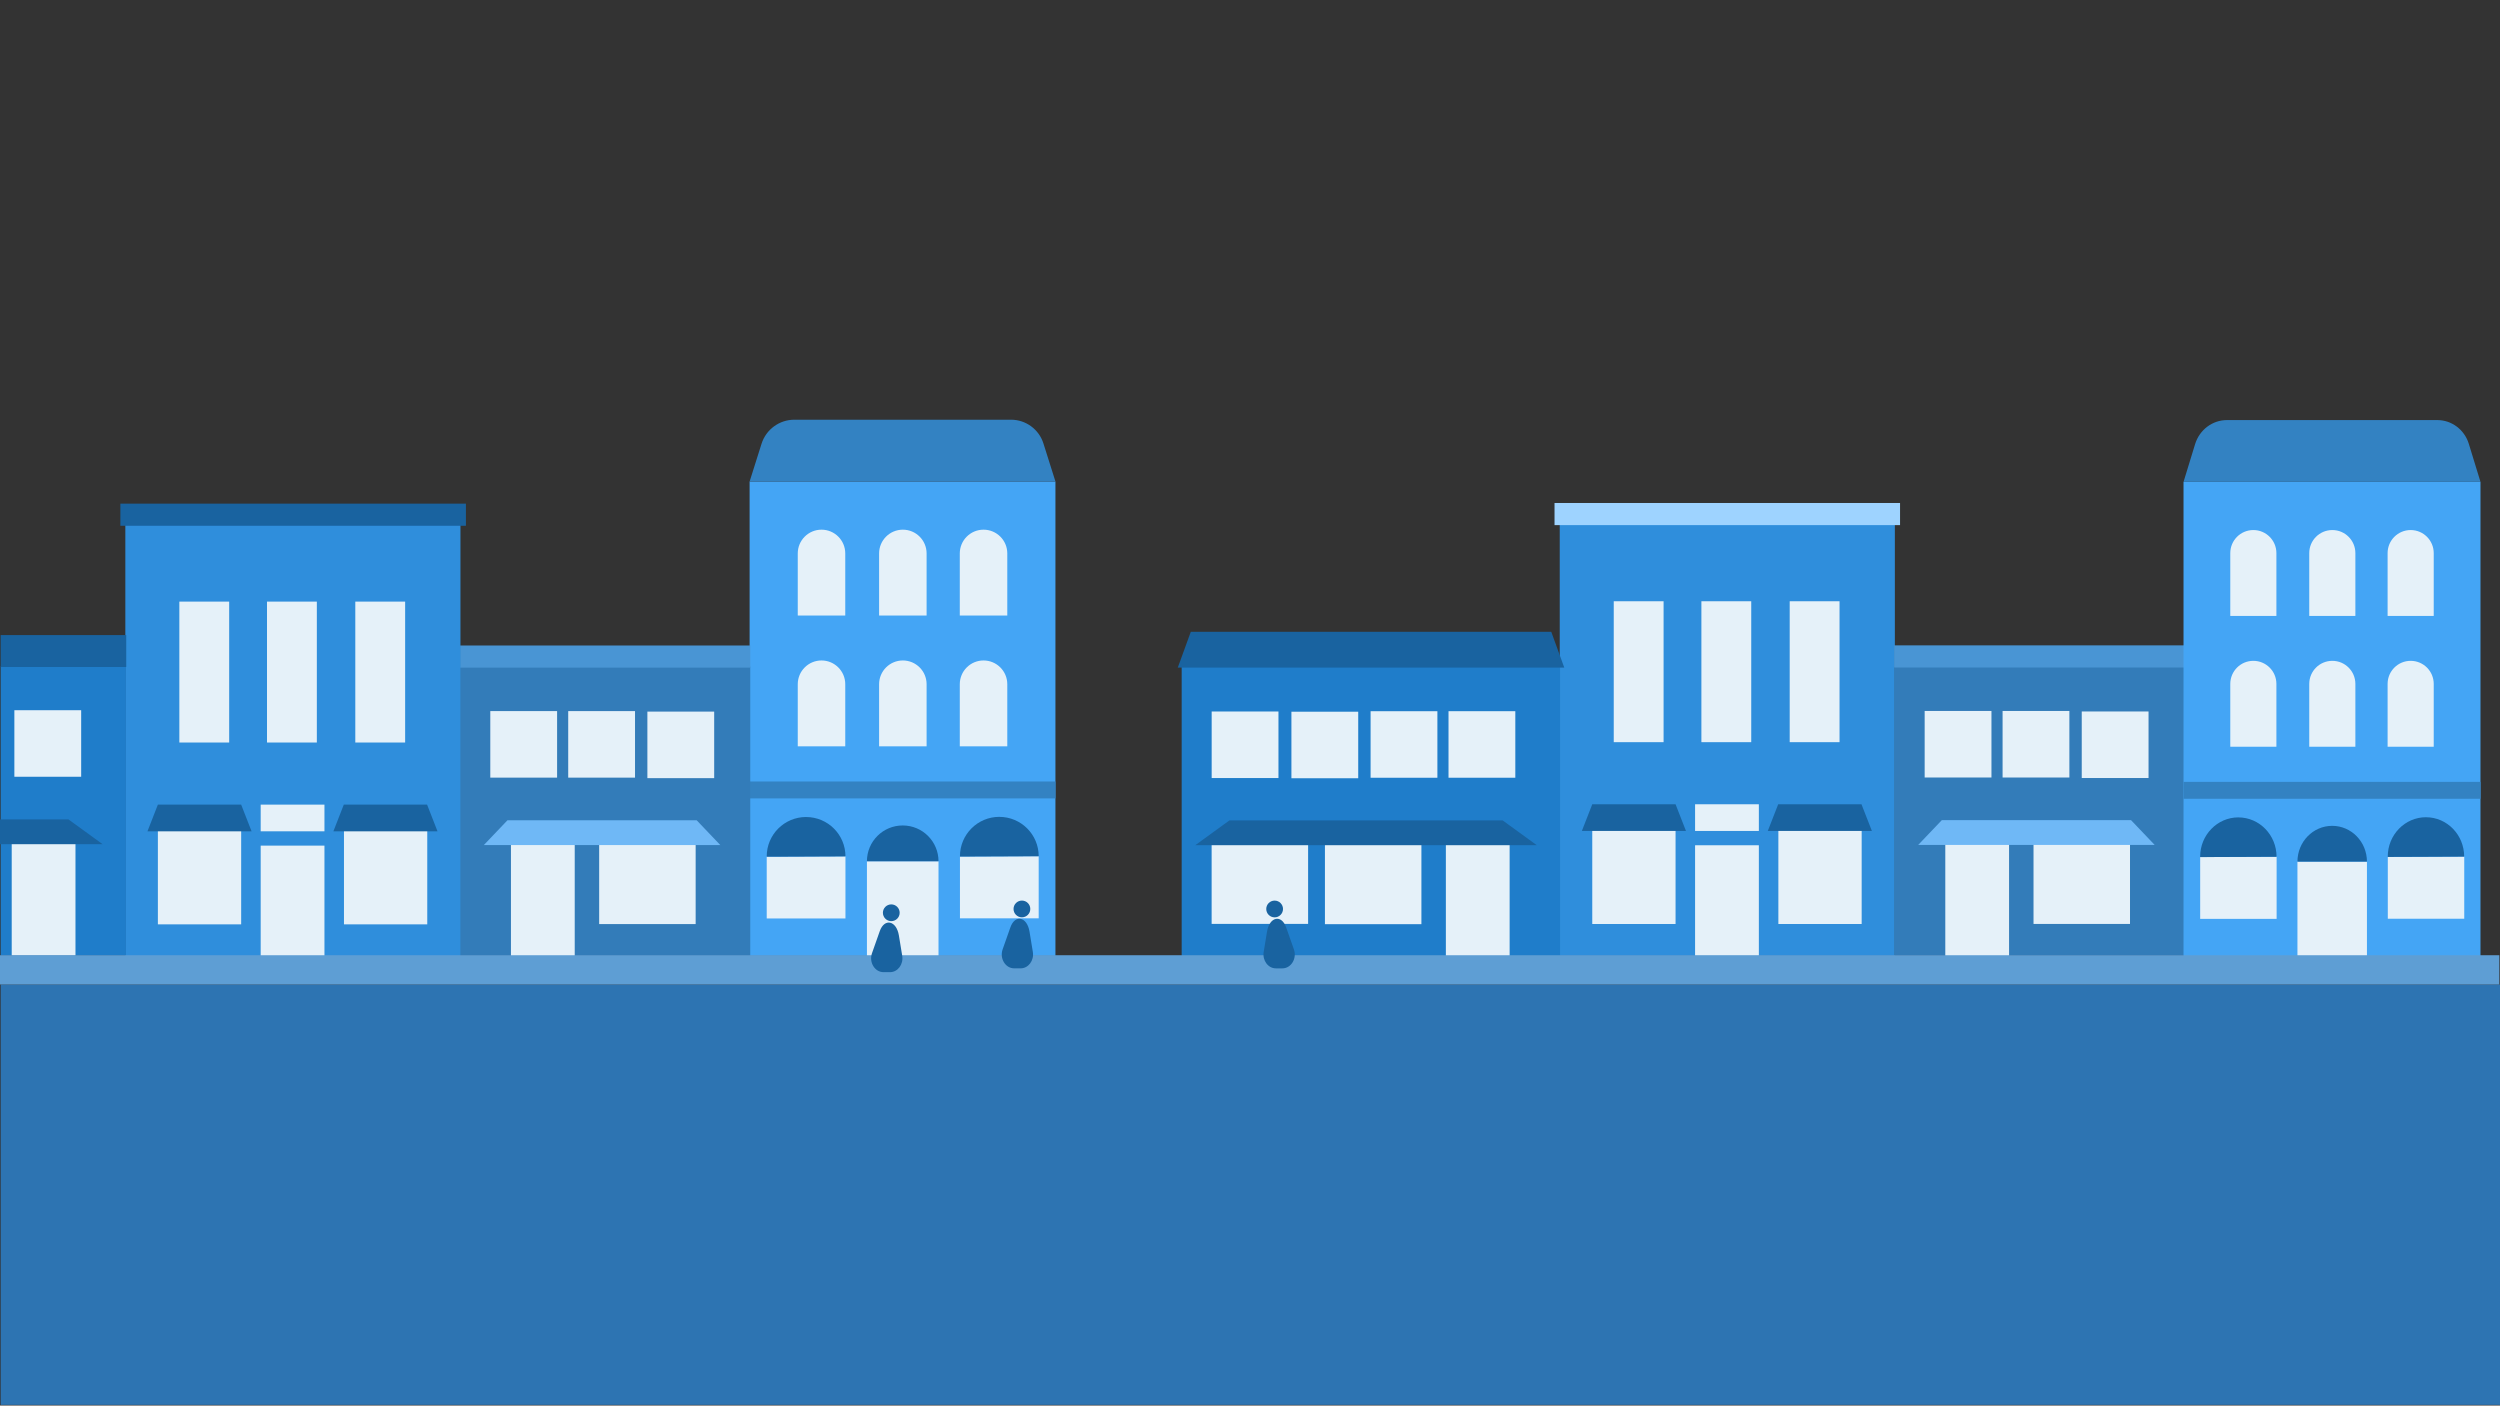<?xml version="1.0" encoding="UTF-8"?>
<svg xmlns="http://www.w3.org/2000/svg" viewBox="0 0 3842 2160">
  <rect x="0" y="0" width="3842" height="2160" fill="#333333" stroke="none"/>
  <g id="tourPages-move">
    <rect x="2397" y="774" width="515" height="695" style="fill: #2f8edc; stroke-width: 0px;"/>
    <rect x="2480" y="924" width="76.59" height="216.56" style="fill: #e5f1f9; stroke-width: 0px;"/>
    <rect x="2614.71" y="924" width="76.59" height="216.56" style="fill: #e5f1f9; stroke-width: 0px;"/>
    <rect x="2750.41" y="924" width="76.59" height="216.56" style="fill: #e5f1f9; stroke-width: 0px;"/>
    <rect x="2447" y="1273" width="128" height="147" style="fill: #e5f1f9; stroke-width: 0px;"/>
    <rect x="2605" y="1299" width="98" height="170" style="fill: #e5f1f9; stroke-width: 0px;"/>
    <rect x="2605" y="1236" width="98" height="41" style="fill: #e5f1f9; stroke-width: 0px;"/>
    <rect x="2733" y="1273" width="128" height="147" style="fill: #e5f1f9; stroke-width: 0px;"/>
    <polygon points="2591 1277 2431 1277 2447 1236 2575 1236 2591 1277" style="fill: #1963a0; stroke-width: 0px;"/>
    <polygon points="2876.73 1277 2716.73 1277 2732.73 1236 2860.73 1236 2876.73 1277" style="fill: #1963a0; stroke-width: 0px;"/>
    <rect x="1816" y="1024.63" width="581.51" height="444.47" style="fill: #1f7dca; stroke-width: 0px;"/>
    <rect x="1862.03" y="1286.89" width="148.27" height="132.94" style="fill: #e5f1f9; stroke-width: 0px;"/>
    <rect x="2222" y="1294" width="98" height="176" style="fill: #e5f1f9; stroke-width: 0px;"/>
    <rect x="2036.15" y="1287.34" width="148.27" height="132.94" style="fill: #e5f1f9; stroke-width: 0px;"/>
    <polygon points="2361.71 1298.88 1836.92 1298.88 1889.4 1260.76 2309.23 1260.76 2361.71 1298.88" style="fill: #1963a0; stroke-width: 0px;"/>
    <rect x="1862.09" y="1093.43" width="102.66" height="102.26" style="fill: #e5f1f9; stroke-width: 0px;"/>
    <rect x="1984.66" y="1093.76" width="102.66" height="102.26" style="fill: #e5f1f9; stroke-width: 0px;"/>
    <rect x="2106.32" y="1092.98" width="102.66" height="102.26" style="fill: #e5f1f9; stroke-width: 0px;"/>
    <rect x="2226.08" y="1092.96" width="102.66" height="102.26" style="fill: #e5f1f9; stroke-width: 0px;"/>
    <rect x="2389" y="773" width="531" height="34" style="fill: #9ed3ff; stroke-width: 0px;"/>
    <rect x="1152" y="740" width="470" height="729" style="fill: #44a5f5; stroke-width: 0px;"/>
    <path d="M1262.5,1015h0c20.14,0,36.5,16.36,36.5,36.5v95.5h-73v-95.5c0-20.14,16.36-36.5,36.5-36.5Z" style="fill: #e5f1f9; stroke-width: 0px;"/>
    <path d="M1332.3,1469.57h110v-146h-110v146Z" style="fill: #e5f1f9; stroke-width: 0px;"/>
    <path d="M1387.3,1268.57h0c-30.38,0-55,24.62-55,55h110c0-30.38-24.62-55-55-55Z" style="fill: #1963a0; stroke-width: 0px;"/>
    <path d="M1278,1316.16c-6.65.03-12.85.05-18.64.08-2.13,0-4.18.02-6.19.03l-3.69.02c-2.15,0-4.25.02-6.28.03-2.93.01-5.72.02-8.39.03l-5.46.02c-1.76,0-3.44.01-5.08.02l-6.65.03-4.16.02c-.76,0-1.51,0-2.24,0h-3.38s-8.01.05-8.01.05h-2.38c-1.45.02-2.8.02-4.03.03h-3.4c-.55.02-1.09.02-1.59.02l-3.75.02c-.39,0-.75,0-1.09,0h-.62c-.35,0-.68,0-.98,0-.43,0-.81,0-1.15,0h-.65c-.2,0-.37,0-.52,0h-.57s-.28,0-.28,0c-.05,0-.09,0-.13,0h-.16s-.21,0-.21,0h-.02s0,0,0,0v95h121v-95.5l-14.2.06c-2.41.01-4.79.02-7.1.03Z" style="fill: #e5f1f9; stroke-width: 0px;"/>
    <path d="M1238.8,1255.57h0c-33.41,0-60.5,27.09-60.5,60.5v.5h0s.01,0,.02,0h.21s.1,0,.16,0h.13c.08,0,.17,0,.28,0,.16,0,.35,0,.57,0h.52c.19,0,.42,0,.65,0h1.15s.98,0,.98,0c.2,0,.4,0,.62,0h1.09s3.75-.02,3.75-.02h1.59c1.04-.01,2.17-.02,3.4-.02l4.03-.02c.77,0,1.55,0,2.38,0,2.39,0,5.05-.02,8.01-.03,1.08,0,2.22,0,3.38-.01h2.24c1.34-.01,2.72-.02,4.16-.03,2.1,0,4.32-.02,6.65-.03l5.08-.02c1.75,0,3.58-.01,5.46-.02l8.39-.03,6.28-.03c1.21,0,2.44-.01,3.69-.02l6.19-.03,18.64-.08,7.1-.03c4.54-.02,9.26-.04,14.2-.06h0c0-33.41-27.09-60.5-60.5-60.5Z" style="fill: #1963a0; stroke-width: 0px;"/>
    <path d="M1574.96,1315.92c-6.65.03-12.85.05-18.64.08-2.13,0-4.18.02-6.19.03l-3.69.02c-2.15,0-4.25.02-6.28.03-2.93.01-5.72.02-8.39.03l-5.46.02c-1.76,0-3.44.01-5.08.02l-6.65.03-4.16.02c-.76,0-1.51,0-2.24,0h-3.38s-8.01.05-8.01.05h-2.38c-1.45.02-2.8.02-4.03.03h-3.4c-.55.02-1.09.02-1.59.02l-3.75.02c-.39,0-.75,0-1.09,0h-.62c-.35,0-.68,0-.98,0-.43,0-.81,0-1.15,0h-.65c-.2,0-.37,0-.52,0h-.57s-.28,0-.28,0c-.05,0-.09,0-.13,0h-.16s-.21,0-.21,0h-.02s0,0,0,0v95h121v-95.5l-14.2.06c-2.41.01-4.79.02-7.1.03Z" style="fill: #e5f1f9; stroke-width: 0px;"/>
    <path d="M1535.76,1255.33h0c-33.41,0-60.5,27.09-60.5,60.5v.5h0s.01,0,.02,0h.21s.1,0,.16,0h.13c.08,0,.17,0,.28,0,.16,0,.35,0,.57,0h.52c.19,0,.42,0,.65,0h1.15s.98,0,.98,0c.2,0,.4,0,.62,0h1.09s3.75-.02,3.75-.02h1.59c1.04-.01,2.17-.02,3.4-.02l4.03-.02c.77,0,1.55,0,2.38,0,2.39,0,5.05-.02,8.01-.03,1.08,0,2.22,0,3.38-.01h2.24c1.34-.01,2.72-.02,4.16-.03,2.1,0,4.32-.02,6.65-.03l5.08-.02c1.75,0,3.58-.01,5.46-.02l8.39-.03,6.28-.03c1.21,0,2.44-.01,3.69-.02l6.19-.03,18.64-.08,7.1-.03c4.54-.02,9.26-.04,14.2-.06h0c0-33.41-27.09-60.5-60.5-60.5Z" style="fill: #1963a0; stroke-width: 0px;"/>
    <path d="M1387.5,1015h0c20.14,0,36.5,16.36,36.5,36.5v95.5h-73v-95.5c0-20.14,16.36-36.5,36.5-36.5Z" style="fill: #e5f1f9; stroke-width: 0px;"/>
    <path d="M1511.5,1015h0c20.14,0,36.5,16.36,36.5,36.5v95.5h-73v-95.5c0-20.14,16.36-36.5,36.5-36.5Z" style="fill: #e5f1f9; stroke-width: 0px;"/>
    <rect x="1152" y="1201" width="470" height="26" style="fill: #3382c2; stroke-width: 0px;"/>
    <path d="M1262.5,814h0c20.14,0,36.5,16.36,36.5,36.5v95.5h-73v-95.5c0-20.14,16.36-36.5,36.5-36.5Z" style="fill: #e5f1f9; stroke-width: 0px;"/>
    <path d="M1387.5,814h0c20.14,0,36.5,16.36,36.5,36.5v95.5h-73v-95.5c0-20.14,16.36-36.5,36.5-36.5Z" style="fill: #e5f1f9; stroke-width: 0px;"/>
    <path d="M1511.5,814h0c20.14,0,36.5,16.36,36.5,36.5v95.5h-73v-95.5c0-20.14,16.36-36.5,36.5-36.5Z" style="fill: #e5f1f9; stroke-width: 0px;"/>
    <path d="M1553.69,645h-332.87c-23.11,0-43.55,14.98-50.51,37.02l-18.31,57.98h470l-18.46-58.47c-6.87-21.75-27.04-36.53-49.85-36.53Z" style="fill: #3382c2; stroke-width: 0px;"/>
    <rect x="707" y="1024.47" width="446" height="444.47" transform="translate(1860 2493.41) rotate(180)" style="fill: #337cb9; stroke-width: 0px;"/>
    <rect x="785.22" y="1295" width="98" height="174.84" transform="translate(1668.45 2764.84) rotate(180)" style="fill: #e5f1f9; stroke-width: 0px;"/>
    <rect x="920.8" y="1287.18" width="148.27" height="132.94" transform="translate(1989.87 2707.3) rotate(180)" style="fill: #e5f1f9; stroke-width: 0px;"/>
    <polygon points="743.52 1298.72 1107 1298.72 1070.65 1260.6 779.86 1260.6 743.52 1298.72" style="fill: #6fb8f6; stroke-width: 0px;"/>
    <rect x="994.91" y="1093.59" width="102.66" height="102.26" transform="translate(2092.47 2289.44) rotate(180)" style="fill: #e5f1f9; stroke-width: 0px;"/>
    <rect x="873.24" y="1092.82" width="102.66" height="102.26" transform="translate(1849.14 2287.9) rotate(180)" style="fill: #e5f1f9; stroke-width: 0px;"/>
    <rect x="753.49" y="1092.8" width="102.66" height="102.26" transform="translate(1609.64 2287.86) rotate(180)" style="fill: #e5f1f9; stroke-width: 0px;"/>
    <polygon points="2384 971 1830 971 1810 1026 2404 1026 2384 971" style="fill: #1963a0; stroke-width: 0px;"/>
    <rect x="707" y="992" width="446" height="34" style="fill: #4995d4; stroke-width: 0px;"/>
    <rect x="192.62" y="774.55" width="515" height="695" style="fill: #2f8edc; stroke-width: 0px;"/>
    <rect x="275.62" y="924.55" width="76.59" height="216.56" style="fill: #e5f1f9; stroke-width: 0px;"/>
    <rect x="410.33" y="924.55" width="76.59" height="216.56" style="fill: #e5f1f9; stroke-width: 0px;"/>
    <rect x="546.03" y="924.55" width="76.59" height="216.56" style="fill: #e5f1f9; stroke-width: 0px;"/>
    <rect x="242.62" y="1269" width="128" height="151.55" style="fill: #e5f1f9; stroke-width: 0px;"/>
    <rect x="400.62" y="1299.55" width="98" height="170" style="fill: #e5f1f9; stroke-width: 0px;"/>
    <rect x="400.62" y="1236.55" width="98" height="41" style="fill: #e5f1f9; stroke-width: 0px;"/>
    <rect x="528.62" y="1269" width="128" height="151.55" style="fill: #e5f1f9; stroke-width: 0px;"/>
    <polygon points="386.62 1277.55 226.62 1277.55 242.62 1236.55 370.62 1236.55 386.62 1277.55" style="fill: #1963a0; stroke-width: 0px;"/>
    <polygon points="672.35 1277.55 512.35 1277.55 528.35 1236.55 656.35 1236.55 672.35 1277.55" style="fill: #1963a0; stroke-width: 0px;"/>
    <rect x="185" y="774" width="531" height="34" style="fill: #1963a0; stroke-width: 0px;"/>
    <rect x="2911" y="1024.26" width="447" height="444.47" transform="translate(6269 2493) rotate(180)" style="fill: #337cb9; stroke-width: 0px;"/>
    <rect x="2989.55" y="1293" width="98" height="176.63" transform="translate(6077.09 2762.63) rotate(180)" style="fill: #e5f1f9; stroke-width: 0px;"/>
    <rect x="3125.12" y="1286.98" width="148.27" height="132.94" transform="translate(6398.51 2706.89) rotate(180)" style="fill: #e5f1f9; stroke-width: 0px;"/>
    <polygon points="2947.84 1298.51 3311.32 1298.51 3274.97 1260.4 2984.19 1260.4 2947.84 1298.51" style="fill: #6fb8f6; stroke-width: 0px;"/>
    <rect x="3199.23" y="1093.39" width="102.66" height="102.26" transform="translate(6501.11 2289.04) rotate(180)" style="fill: #e5f1f9; stroke-width: 0px;"/>
    <rect x="3077.56" y="1092.62" width="102.66" height="102.26" transform="translate(6257.79 2287.5) rotate(180)" style="fill: #e5f1f9; stroke-width: 0px;"/>
    <rect x="2957.81" y="1092.6" width="102.66" height="102.26" transform="translate(6018.28 2287.46) rotate(180)" style="fill: #e5f1f9; stroke-width: 0px;"/>
    <rect x="1" y="1024.13" width="192.51" height="444.47" style="fill: #1f7dca; stroke-width: 0px;"/>
    <rect x="18" y="1292.5" width="98" height="176" style="fill: #e5f1f9; stroke-width: 0px;"/>
    <rect x="22.08" y="1091.46" width="102.66" height="102.26" style="fill: #e5f1f9; stroke-width: 0px;"/>
    <rect x="2911" y="991.8" width="447" height="34" style="fill: #4995d4; stroke-width: 0px;"/>
    <rect x="3355.63" y="740.57" width="456.37" height="729" style="fill: #44a5f5; stroke-width: 0px;"/>
    <path d="M3462.93,1015.57h0c19.56,0,35.44,15.88,35.44,35.44v96.56h-70.88v-96.56c0-19.56,15.88-35.44,35.44-35.44Z" style="fill: #e5f1f9; stroke-width: 0px;"/>
    <path d="M3530.71,1470.15h106.81v-146h-106.81v146Z" style="fill: #e5f1f9; stroke-width: 0px;"/>
    <path d="M3584.11,1269.15h0c-29.49,0-53.4,24.62-53.4,55h106.81c0-30.38-23.91-55-53.4-55Z" style="fill: #1963a0; stroke-width: 0px;"/>
    <path d="M3477.98,1316.73c-6.45.03-12.48.05-18.1.08-2.06,0-4.06.02-6.01.03l-3.58.02c-2.09,0-4.13.02-6.09.03-2.85.01-5.55.02-8.15.03l-5.3.02c-1.71,0-3.34.01-4.93.02l-6.45.03-4.04.02c-.74,0-1.46,0-2.17,0h-3.28s-7.77.05-7.77.05h-2.31c-1.4.02-2.71.02-3.92.03h-3.3c-.54.02-1.06.02-1.55.02-1.41,0-2.61.01-3.64.02-.38,0-.73,0-1.06,0h-.6c-.34,0-.66,0-.95,0-.42,0-.79,0-1.12,0h-.63c-.19,0-.36,0-.51,0h-.55s-.27,0-.27,0c-.04,0-.08,0-.12,0h-.15s-.2,0-.2,0h-.02s0,0,0,0v95h117.49v-95.5l-13.79.06c-2.34.01-4.65.02-6.89.03Z" style="fill: #e5f1f9; stroke-width: 0px;"/>
    <path d="M3439.92,1256.15h0c-32.44,0-58.75,27.09-58.75,60.5v.5h0s0,0,.02,0h.2s.09,0,.15,0h.12c.08,0,.17,0,.27,0,.15,0,.34,0,.55,0h.51c.19,0,.4,0,.63,0h1.12s.95,0,.95,0c.19,0,.39,0,.6,0h1.06s3.64-.02,3.64-.02h1.55c1.01-.01,2.1-.02,3.3-.02l3.92-.02c.74,0,1.51,0,2.31,0,2.32,0,4.9-.02,7.77-.03,1.05,0,2.15,0,3.28-.01h2.17c1.3-.01,2.64-.02,4.04-.03,2.04,0,4.2-.02,6.45-.03l4.93-.02c1.7,0,3.48-.01,5.3-.02l8.15-.03,6.09-.03c1.17,0,2.37-.01,3.58-.02l6.01-.03,18.1-.08,6.89-.03c4.41-.02,8.99-.04,13.79-.06h0c0-33.41-26.3-60.5-58.75-60.5Z" style="fill: #1963a0; stroke-width: 0px;"/>
    <path d="M3766.33,1316.49c-6.45.03-12.48.05-18.1.08-2.06,0-4.06.02-6.01.03l-3.58.02c-2.09,0-4.13.02-6.09.03-2.85.01-5.55.02-8.15.03l-5.3.02c-1.71,0-3.34.01-4.93.02l-6.45.03-4.04.02c-.74,0-1.46,0-2.17,0h-3.28s-7.77.05-7.77.05h-2.31c-1.4.02-2.71.02-3.92.03h-3.3c-.54.02-1.06.02-1.55.02-1.41,0-2.61.01-3.64.02-.38,0-.73,0-1.06,0h-.6c-.34,0-.66,0-.95,0-.42,0-.79,0-1.12,0h-.63c-.19,0-.36,0-.51,0h-.55s-.27,0-.27,0c-.04,0-.08,0-.12,0h-.15s-.2,0-.2,0h-.02s0,0,0,0v95h117.49v-95.5l-13.79.06c-2.34.01-4.65.02-6.89.03Z" style="fill: #e5f1f9; stroke-width: 0px;"/>
    <path d="M3728.26,1255.9h0c-32.44,0-58.75,27.09-58.75,60.5v.5h0s0,0,.02,0h.2s.09,0,.15,0h.12c.08,0,.17,0,.27,0,.15,0,.34,0,.55,0h.51c.19,0,.4,0,.63,0h1.12s.95,0,.95,0c.19,0,.39,0,.6,0h1.06s3.64-.02,3.64-.02h1.55c1.01-.01,2.1-.02,3.3-.02l3.92-.02c.74,0,1.51,0,2.31,0,2.32,0,4.9-.02,7.77-.03,1.05,0,2.15,0,3.28-.01h2.17c1.3-.01,2.64-.02,4.04-.03,2.04,0,4.2-.02,6.45-.03l4.93-.02c1.7,0,3.48-.01,5.3-.02l8.15-.03,6.09-.03c1.17,0,2.37-.01,3.58-.02l6.01-.03,18.1-.08,6.89-.03c4.41-.02,8.99-.04,13.79-.06h0c0-33.41-26.3-60.5-58.75-60.5Z" style="fill: #1963a0; stroke-width: 0px;"/>
    <path d="M3584.3,1015.57h0c19.56,0,35.44,15.88,35.44,35.44v96.56h-70.88v-96.56c0-19.56,15.88-35.44,35.44-35.44Z" style="fill: #e5f1f9; stroke-width: 0px;"/>
    <path d="M3704.71,1015.57h0c19.56,0,35.44,15.88,35.44,35.44v96.56h-70.88v-96.56c0-19.56,15.88-35.44,35.44-35.44Z" style="fill: #e5f1f9; stroke-width: 0px;"/>
    <rect x="3355.63" y="1201.57" width="456.37" height="26" style="fill: #3382c2; stroke-width: 0px;"/>
    <path d="M3462.93,814.57h0c19.56,0,35.44,15.88,35.44,35.44v96.56h-70.88v-96.56c0-19.56,15.88-35.44,35.44-35.44Z" style="fill: #e5f1f9; stroke-width: 0px;"/>
    <path d="M3584.3,814.57h0c19.56,0,35.44,15.88,35.44,35.44v96.56h-70.88v-96.56c0-19.56,15.88-35.44,35.44-35.44Z" style="fill: #e5f1f9; stroke-width: 0px;"/>
    <path d="M3704.71,814.57h0c19.56,0,35.44,15.88,35.44,35.44v96.56h-70.88v-96.56c0-19.56,15.88-35.44,35.44-35.44Z" style="fill: #e5f1f9; stroke-width: 0px;"/>
    <path d="M3745.67,645.57h-323.21c-22.44,0-42.29,14.98-49.04,37.02l-17.78,57.98h456.37l-17.93-58.47c-6.67-21.75-26.26-36.53-48.4-36.53Z" style="fill: #3382c2; stroke-width: 0px;"/>
    <rect x="1" y="1513" width="3841" height="646" style="fill: #2d74b2; stroke-width: 0px;"/>
    <rect y="1468" width="3841" height="45" style="fill: #5e9ed4; stroke-width: 0px;"/>
    <polygon points="157.71 1297.38 105.23 1259.26 0 1259.26 0 1297.38 157.71 1297.38" style="fill: #1963a0; stroke-width: 0px;"/>
    <rect x="1" y="976" width="193" height="49" style="fill: #1963a0; stroke-width: 0px;"/>
  </g>
  <g id="tourPages-fade-3">
    <g id="tourPages-fade-3-animation">
      <circle cx="1958.85" cy="1396.92" r="12.88" style="fill: #1963a0; stroke-width: 0px;"/>
      <path d="M1947.14,1431.85l-5.11,31.17c-2.15,13.1,6.85,25.17,18.76,25.17h9.95c13.45,0,22.67-15.15,17.75-29.14l-4.86-13.79-7.04-19.99c-7.24-20.58-25.68-16.46-29.45,6.58Z" style="fill: #1963a0; stroke-width: 0px;"/>
    </g>
  </g>
  <g id="tourPages-fade-2">
    <g id="tourPages-fade-2-animation">
      <circle cx="1570.48" cy="1396.88" r="12.88" style="fill: #1963a0; stroke-width: 0px;"/>
      <path d="M1582.18,1431.81l5.11,31.17c2.15,13.1-6.85,25.17-18.76,25.17h-9.95c-13.45,0-22.67-15.15-17.75-29.14l4.86-13.79,7.04-19.99c7.24-20.58,25.68-16.46,29.45,6.58Z" style="fill: #1963a0; stroke-width: 0px;"/>
    </g>
  </g>
  <g id="tourPages-fade-1">
    <g id="tourPages-fade-1-animation">
      <circle cx="1369.72" cy="1402.75" r="12.88" style="fill: #1963a0; stroke-width: 0px;"/>
      <path d="M1381.43,1437.68l5.11,31.17c2.15,13.1-6.85,25.17-18.76,25.17h-9.95c-13.45,0-22.67-15.15-17.75-29.14l4.86-13.79,7.04-19.99c7.24-20.58,25.68-16.46,29.45,6.58Z" style="fill: #1963a0; stroke-width: 0px;"/>
    </g>
  </g>
</svg>